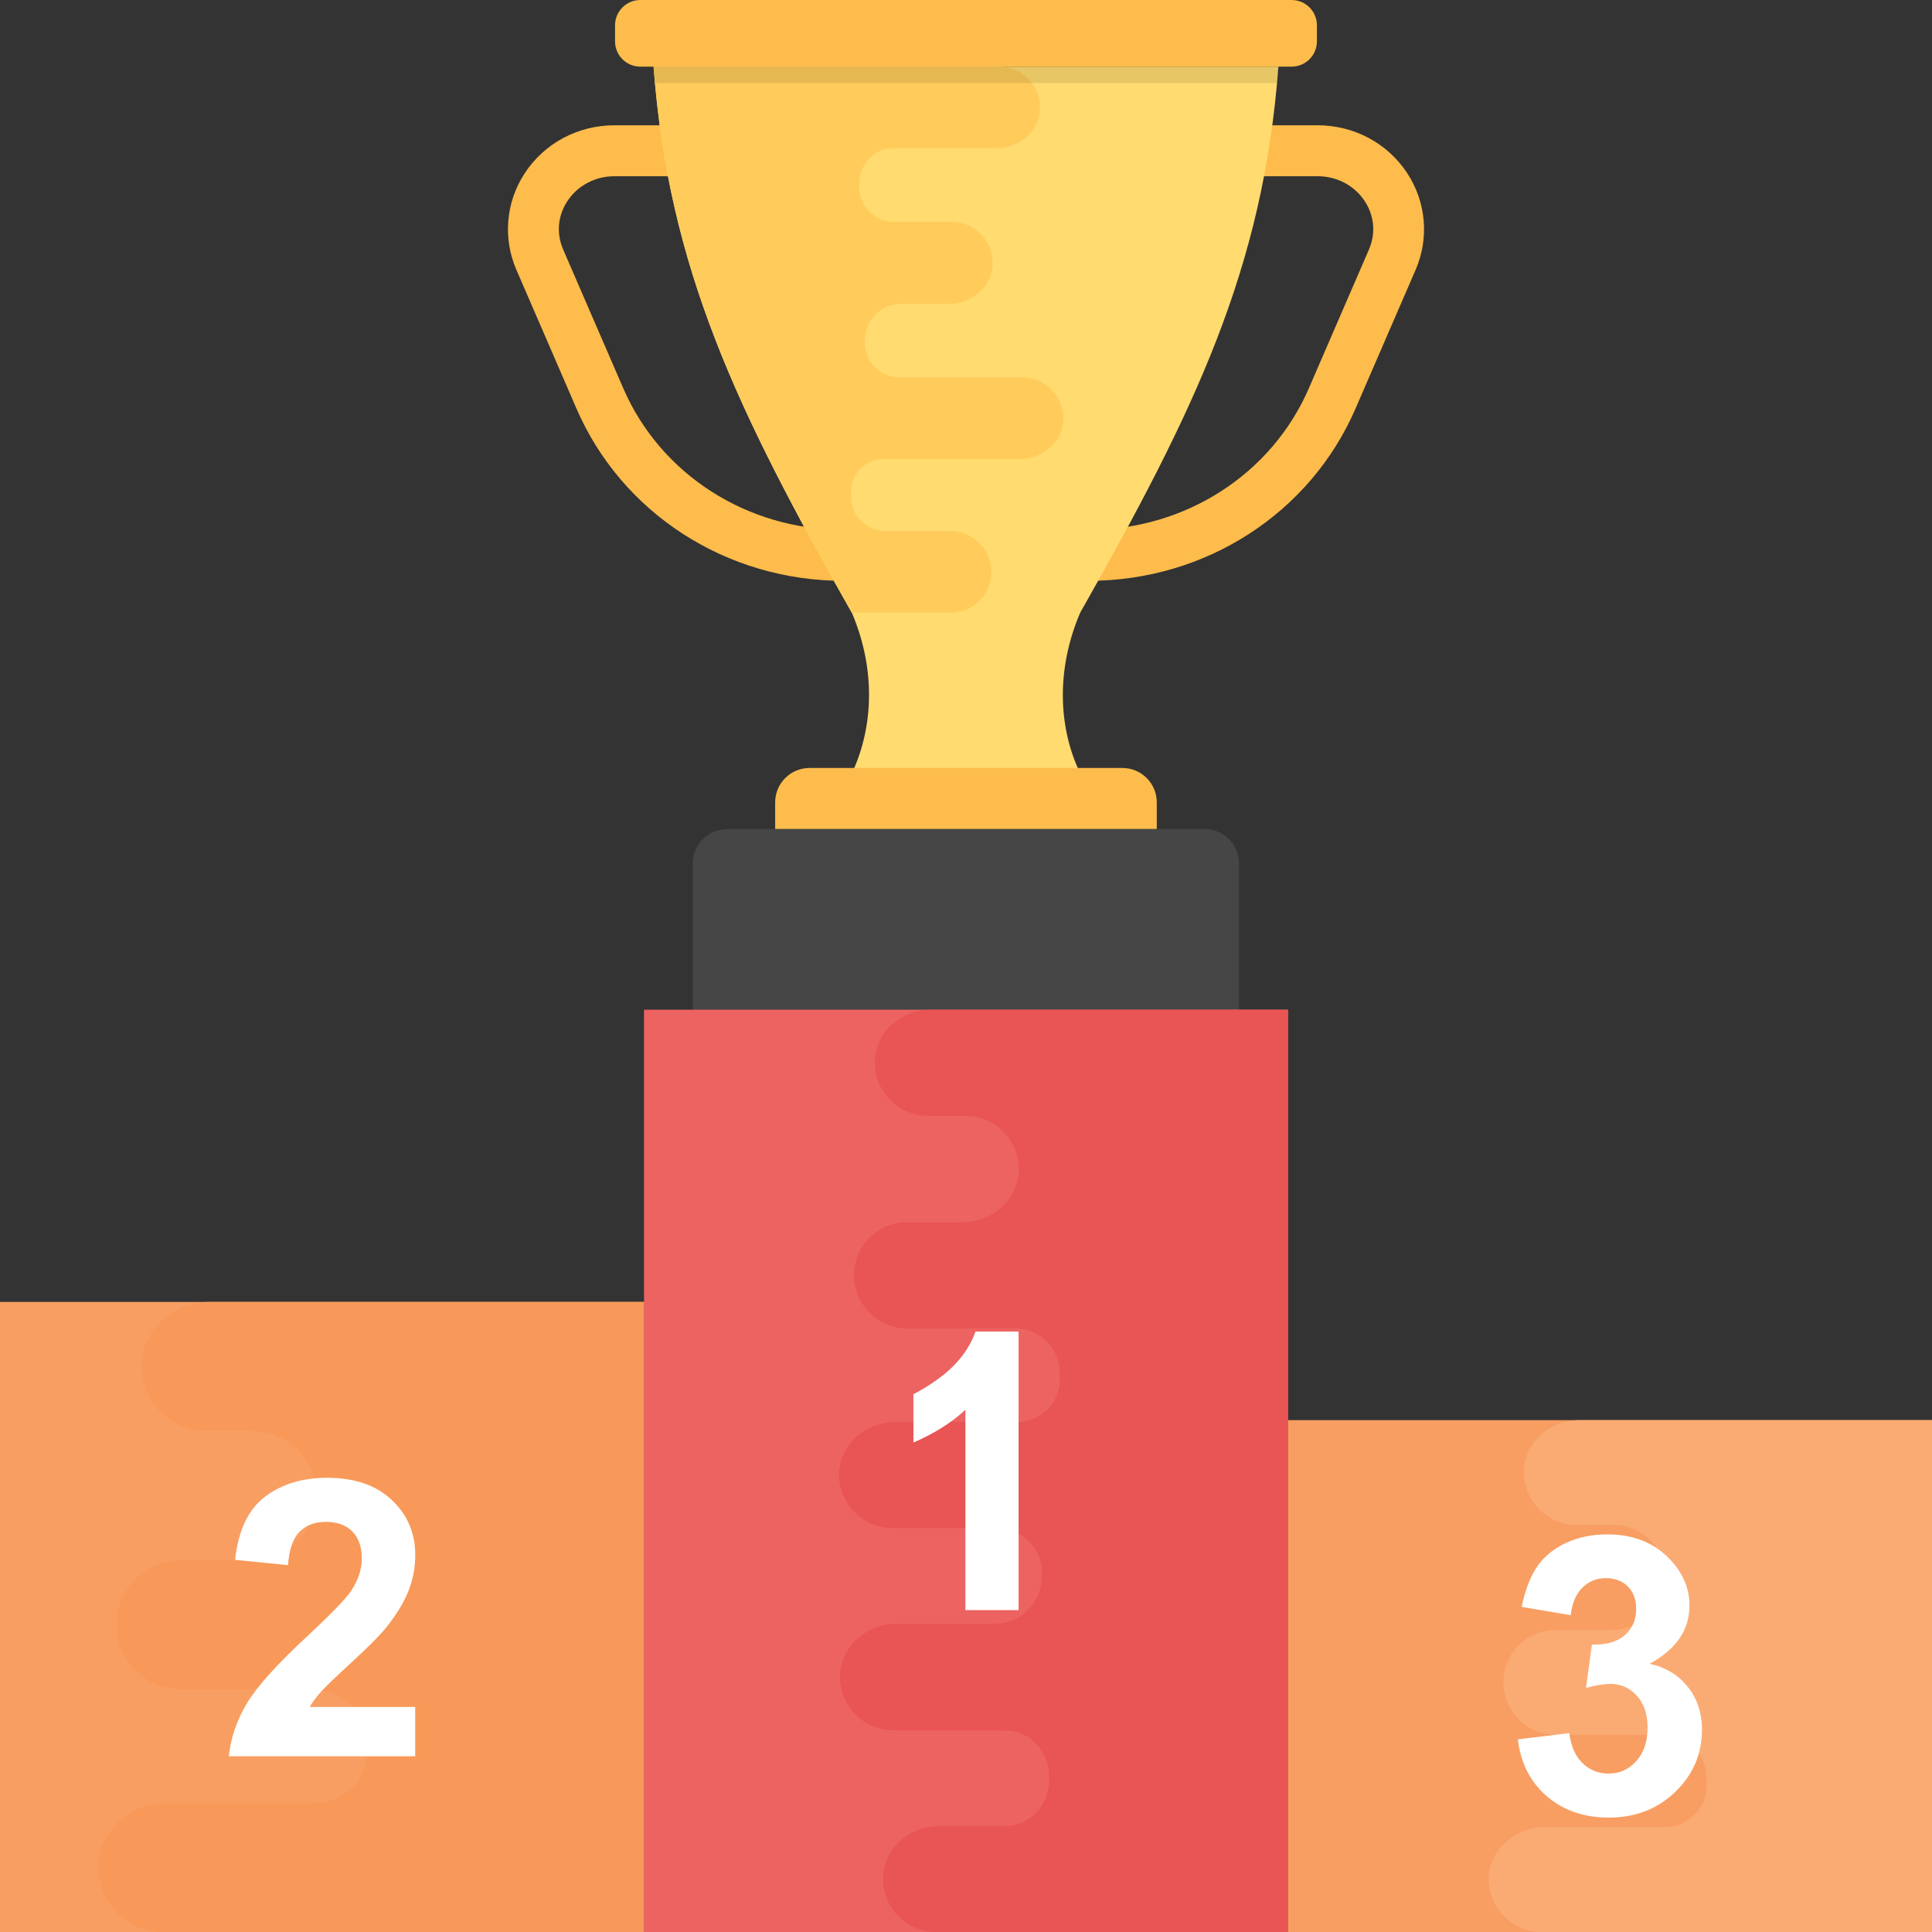 <?xml version="1.0" encoding="iso-8859-1"?>
<!-- Generator: Adobe Illustrator 19.0.0, SVG Export Plug-In . SVG Version: 6.00 Build 0)  -->
<svg version="1.1" id="Capa_1" xmlns="http://www.w3.org/2000/svg" xmlns:xlink="http://www.w3.org/1999/xlink" x="0px" y="0px"
	 viewBox="0 0 512 512" style="enable-background:new 0 0 512 512;" xml:space="preserve">
<rect x="0" y="0" width="512" height="512" fill="#333333" stroke="none"/>
<path style="fill:#FDBC4B;" d="M288.56,153.92h-65.12c-30.928,0-58.656-17.904-70.656-45.616l-15.936-36.8
	c-3.632-8.384-2.8-17.968,2.224-25.616c5.216-7.952,14.096-12.688,23.76-12.688h186.336c9.664,0,18.544,4.736,23.76,12.688
	c5.024,7.664,5.856,17.232,2.224,25.616l-15.936,36.8C347.216,136.016,319.488,153.92,288.56,153.92z M162.832,46.704
	c-5.088,0-9.76,2.464-12.464,6.592c-2.56,3.888-2.976,8.576-1.12,12.832l15.936,36.8c9.856,22.752,32.736,37.472,58.272,37.472
	h65.12c25.536,0,48.4-14.72,58.272-37.472l15.936-36.8c1.84-4.272,1.44-8.944-1.12-12.832c-2.72-4.128-7.376-6.592-12.464-6.592
	C349.2,46.704,162.832,46.704,162.832,46.704z"/>
<path style="fill:#FFDB70;" d="M286.272,162.352c-5.648,13.136-6.384,28.08-0.64,41.216h-59.264
	c5.648-13.136,5.008-28.08-0.64-41.216c-30.368-53.52-48.512-91.088-52.528-144.704h165.584
	C334.784,71.248,316.64,108.816,286.272,162.352z"/>
<path style="fill:#FDBC4B;" d="M297.44,203.52h-82.896c-5.04,0-9.12,4.08-9.12,9.12v7.072H306.56v-7.072
	C306.56,207.6,302.48,203.52,297.44,203.52z"/>
<path style="fill:#464646;" d="M319.248,219.712H192.72c-5.04,0-9.12,4.08-9.12,9.12v39.68h144.752v-39.68
	C328.368,223.792,324.288,219.712,319.248,219.712z"/>
<path style="fill:#FDBC4B;" d="M342.304,0H169.696c-3.696,0-6.704,2.992-6.704,6.704v4.256c0,3.696,2.992,6.704,6.704,6.704h172.592
	c3.696,0,6.704-2.992,6.704-6.704V6.704C348.992,2.992,346,0,342.304,0z"/>
<path style="fill:#FFCC5B;" d="M262.752,151.552c0-5.936-4.88-10.816-10.816-10.816h-17.264c-5.088,0-9.216-4.144-9.12-9.12v-0.848
	c-0.32-4.88,3.6-9.12,8.592-9.12h36.144c5.936,0,11.136-4.352,11.552-10.176c0.208-6.256-4.672-11.456-10.912-11.456h-32.656
	c-4.976,0-9.12-4.128-9.12-9.12l0.112-0.64v-0.08c-0.112-5.296,4.24-9.648,9.536-9.648h12.72c5.936,0,11.136-4.352,11.552-10.288
	c0.208-6.256-4.672-11.456-10.912-11.456h-15.376c-5.296,0-9.12-4.352-9.12-9.648c0,0,0,0,0-0.112s0-0.112,0-0.112
	c0-5.2,3.824-9.648,9.12-9.648h27.456c5.824,0,11.024-4.352,11.344-10.176c0.32-6.368-4.672-11.456-10.816-11.456h-91.552
	c4.016,53.552,22.16,91.168,52.496,144.72c0,0,0.24,0,0.688,0c2.816,0,13.952,0,25.856,0
	C258.08,162.256,262.752,157.488,262.752,151.552z"/>
<path style="opacity:0.1;fill:#010101;enable-background:new    ;" d="M338.288,22c0.128-1.472,0.368-2.848,0.48-4.352H173.216
	c0.112,1.504,0.352,2.88,0.48,4.352H338.288z"/>
<rect y="345.024" style="fill:#F89E62;" width="170.672" height="166.976"/>
<rect x="170.672" y="267.584" style="fill:#ED6362;" width="170.672" height="244.416"/>
<rect x="341.328" y="376.352" style="fill:#F89E62;" width="170.672" height="135.648"/>
<path style="fill:#E95454;" d="M341.328,267.584H246.72c-7.712,0-14.464,5.648-14.88,13.232c-0.416,8.128,6.064,14.88,14.048,14.88
	h9.872c8.128,0,14.608,6.752,14.192,14.88c-0.416,7.584-7.296,13.36-14.88,13.36h-15.12c-7.584,0.144-13.632,6.336-13.632,14.048
	s6.336,14.048,14.048,14.048h28.624c6.608,0,11.984,5.376,11.856,11.856v1.104c0.416,6.336-4.688,11.84-11.168,11.84h-32.32
	c-7.712,0-14.464,5.648-15.024,13.232c-0.272,8.128,6.064,14.88,14.192,14.88h27.776c6.48,0,11.856,5.376,11.856,11.856
	l-0.144,0.832v0.144c0.144,6.896-5.504,12.544-12.4,12.544h-26c-7.712,0-14.464,5.648-15.024,13.36
	c-0.272,8.128,6.064,14.88,14.192,14.88h29.456c6.896,0,11.856,5.648,11.856,12.544c0,0,0,0,0,0.144s0,0.144,0,0.144
	c0,6.752-4.96,12.544-11.856,12.544h-17.456c-7.584,0-14.336,5.648-14.736,13.232c-0.432,8.224,6.048,14.832,14.048,14.832h93.248
	V267.584H341.328z"/>
<path style="fill:#FAAB74;" d="M418.576,376.352c-7.616,0-14.288,5.568-14.688,13.056c-0.416,8.032,5.984,14.704,13.872,14.704h9.76
	c8.032,0,14.416,6.672,14.016,14.688c-0.416,7.488-7.232,13.2-14.704,13.2h-14.928c-7.488,0.144-13.472,6.256-13.472,13.872
	s6.256,13.872,13.872,13.872h28.272c6.528,0,11.84,5.312,11.696,11.696v1.088c0.416,6.256-4.624,11.696-11.024,11.696h-31.904
	c-7.616,0-14.288,5.584-14.832,13.056c-0.272,8.048,5.984,14.72,14.016,14.72H512V376.352H418.576z"/>
<path style="fill:#F89959;" d="M55.664,345.024c-9.376,0-17.584,6.864-18.08,16.08c-0.512,9.888,7.36,18.096,17.072,18.096h12
	c9.888,0,17.76,8.208,17.248,18.08c-0.496,9.216-8.88,16.24-18.08,16.24H47.44c-9.216,0.176-16.576,7.712-16.576,17.088
	s7.696,17.088,17.088,17.088h34.8c8.032,0,14.576,6.528,14.4,14.4v1.344c0.496,7.696-5.696,14.4-13.568,14.4H44.288
	c-9.376,0-17.584,6.864-18.256,16.08C25.696,503.792,33.408,512,43.296,512h127.376V345.024H55.664z"/>
<g>
	<path style="fill:#FFFFFF;" d="M258.512,352.896c-1.6,4.48-4.56,8.4-8.88,11.76c-2.656,2.064-5.152,3.584-7.568,4.832v12.8
		c5.088-2.224,9.792-4.96,13.776-8.688v53.088h14.096V352.88h-11.424V352.896z"/>
	<path style="fill:#FFFFFF;" d="M110.032,452.336v13.088H60.64c0.528-4.944,2.144-9.632,4.816-14.064
		c2.672-4.432,7.952-10.304,15.84-17.616c6.352-5.92,10.24-9.92,11.68-12.032c1.936-2.912,2.912-5.776,2.912-8.624
		c0-3.136-0.848-5.552-2.528-7.248c-1.68-1.68-4.016-2.528-6.992-2.528c-2.944,0-5.28,0.88-7.024,2.656s-2.736,4.72-3.008,8.816
		l-14.032-1.408c0.832-7.76,3.456-13.312,7.872-16.688c4.416-3.376,9.92-5.056,16.544-5.056c7.248,0,12.944,1.952,17.104,5.872
		c4.144,3.904,6.224,8.768,6.224,14.592c0,3.312-0.592,6.464-1.776,9.456s-3.072,6.128-5.648,9.408
		c-1.712,2.176-4.784,5.296-9.232,9.376s-7.264,6.784-8.448,8.128s-2.144,2.64-2.88,3.904h27.968V452.336z"/>
	<path style="fill:#FFFFFF;" d="M402.256,460.944l13.632-1.648c0.432,3.472,1.6,6.128,3.504,7.968s4.208,2.752,6.912,2.752
		c2.912,0,5.36-1.104,7.344-3.312s2.976-5.184,2.976-8.928c0-3.536-0.96-6.352-2.864-8.416c-1.904-2.08-4.224-3.104-6.976-3.104
		c-1.808,0-3.968,0.352-6.464,1.056l1.552-11.488c3.808,0.096,6.72-0.72,8.72-2.48s3.008-4.08,3.008-6.992
		c0-2.48-0.736-4.448-2.208-5.92c-1.472-1.472-3.424-2.208-5.872-2.208c-2.4,0-4.464,0.832-6.16,2.512
		c-1.712,1.664-2.736,4.112-3.104,7.312l-12.992-2.208c0.896-4.448,2.272-8,4.08-10.656c1.824-2.656,4.368-4.752,7.616-6.272
		c3.264-1.52,6.912-2.288,10.96-2.288c6.912,0,12.464,2.208,16.64,6.624c3.44,3.616,5.168,7.68,5.168,12.24
		c0,6.448-3.52,11.6-10.576,15.44c4.208,0.896,7.584,2.928,10.096,6.064s3.792,6.928,3.792,11.376
		c0,6.448-2.352,11.952-7.072,16.496s-10.576,6.816-17.6,6.816c-6.656,0-12.16-1.92-16.544-5.744
		C405.488,472.144,402.96,467.136,402.256,460.944z"/>
</g>
<g>
</g>
<g>
</g>
<g>
</g>
<g>
</g>
<g>
</g>
<g>
</g>
<g>
</g>
<g>
</g>
<g>
</g>
<g>
</g>
<g>
</g>
<g>
</g>
<g>
</g>
<g>
</g>
<g>
</g>
</svg>

